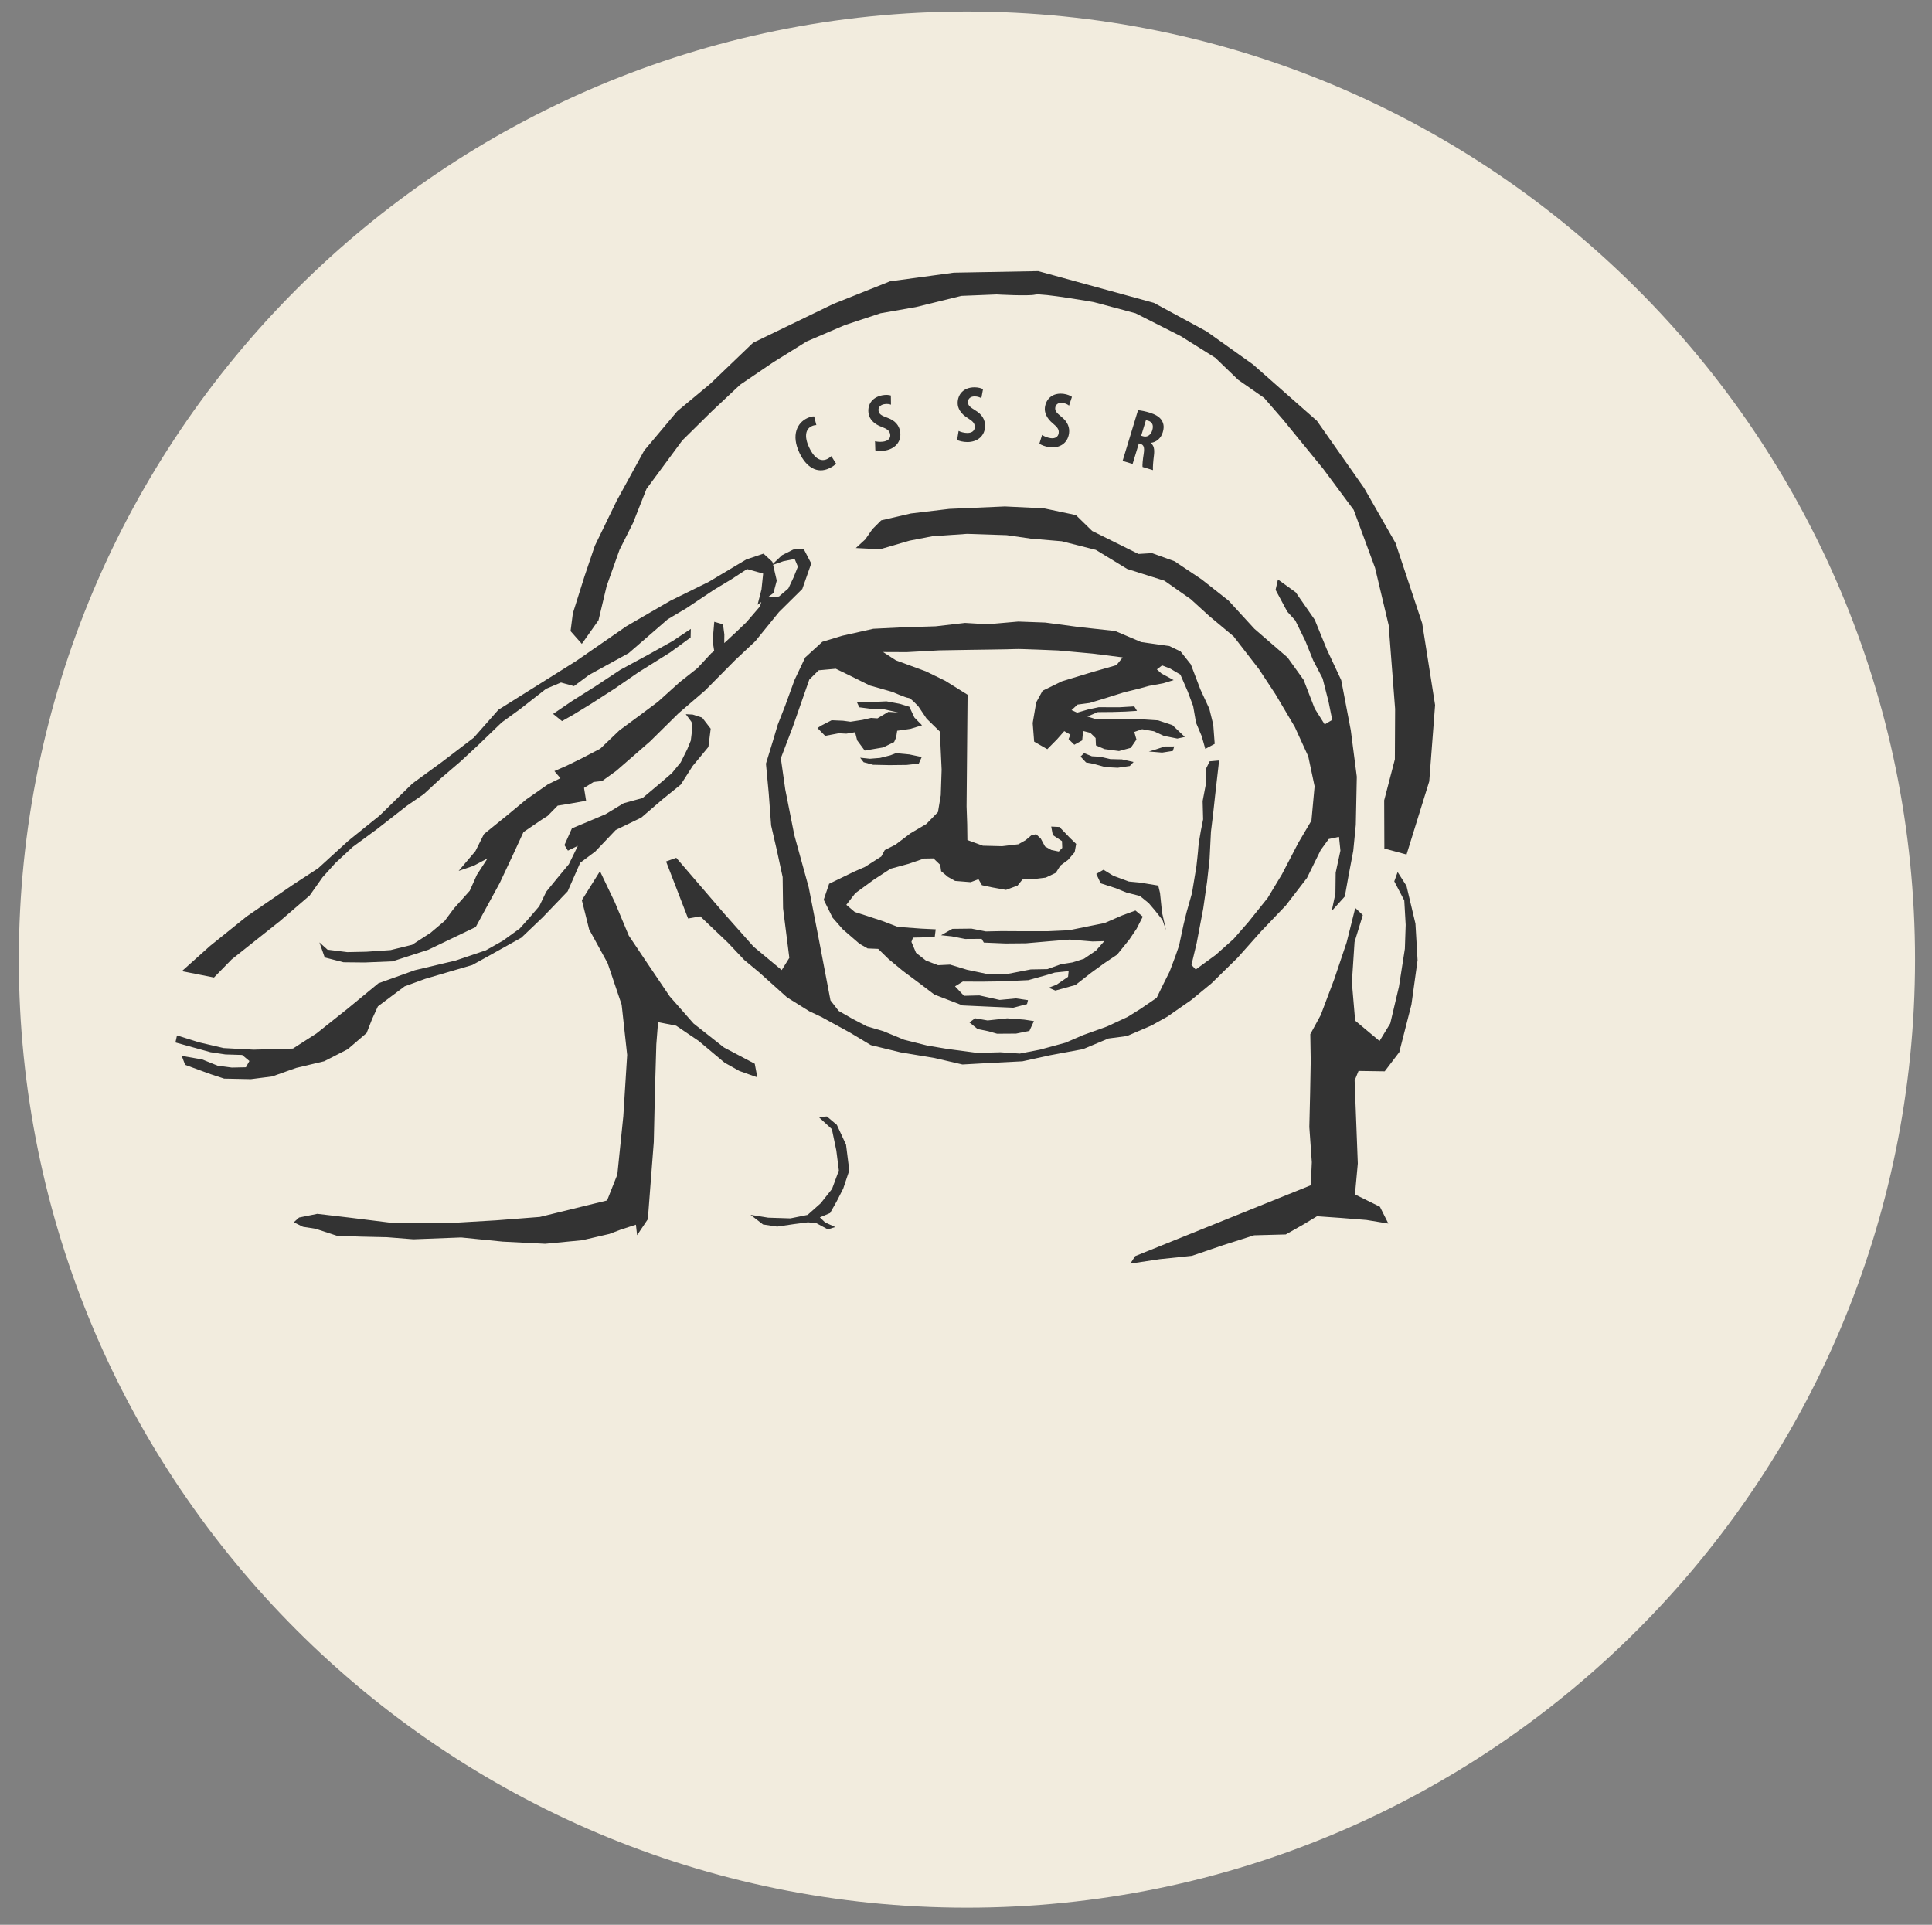 <svg xmlns="http://www.w3.org/2000/svg" width="539" height="537" viewBox="0 0 539 537"><rect x="0" y="0" width="539" height="537" fill="#808080" stroke="none"/><path fill-rule="evenodd" clip-rule="evenodd" fill="#F2ECDE" d="M269.76 3.22c146.084 0 264.508 118.425 264.508 264.508S415.844 532.234 269.76 532.234c-146.08 0-264.506-118.424-264.506-264.507S123.677 3.22 269.76 3.22z"/><path fill-rule="evenodd" clip-rule="evenodd" fill="#333" d="M396.77 173.875l-7.442-22.39-8.756-15.325-13.174-18.763-17.842-15.726-12.95-9.214-14.687-7.963-32.27-8.85-23.537.425-17.83 2.422-15.774 6.296-22.415 10.848-11.887 11.39-9.265 7.715-9.228 10.975-7.703 14.072-6.062 12.49-2.87 8.483-3.262 10.363-.638 4.95 3.143 3.558 4.655-6.58 2.28-9.582 3.58-10.066 3.782-7.527 3.744-9.475 9.985-13.518 8.307-8.2 7.834-7.35 9.205-6.248 9.37-5.826 10.633-4.56 9.947-3.298 9.89-1.736 12.666-3.12 9.855-.4s8.886.506 10.753.046c1.865-.46 16.293 2.08 16.293 2.08L316.8 87.4l12.654 6.404 9.594 6.014 6.382 6.145 7.253 5.047 5.33 6.143 11.167 13.684 8.482 11.426 5.965 16.186 3.793 15.973 1.798 23.35-.07 14.07-2.98 11.438.048 13.447 6.19 1.678 6.334-20.417 1.63-21.292-3.6-22.818zm-4.38 73.278l-2.47-3.863-.934 2.6 2.79 5.328.39 6.805-.226 6.676-1.653 10.597-2.422 10.23-2.99 4.906-6.806-5.683-.91-10.657.743-11.285 2.304-7.502-2.103-1.997-2.41 9.617-3.45 10.255-3.78 10.02-2.908 5.33.12 7.443-.166 8.98-.225 9.476.697 9.83-.296 6.428-48.998 19.768-1.336 2.09 8.19-1.24 8.967-.933 8.73-2.977 8.647-2.754 8.826-.236 5.15-2.918 3.57-2.162 6.746.474 7.053.566 6.098 1.003-2.352-4.69-6.96-3.438.793-8.625-.887-23.158 1.088-2.67 7.303.105 4.064-5.34 3.39-13.27 1.714-12.383-.59-10.21-2.503-10.54zM64.685 267.63l13.47-10.703 8.258-7.114 3.57-5.057 3.59-3.984 4.833-4.487 6.794-4.987 8.354-6.522 4.654-3.202 4.75-4.396 5.542-4.75 4.703-4.358 6.77-6.523 5.104-3.697 7.29-5.696 4.135-1.736 3.628 1.003 4.218-3.13 11.06-6.084 10.893-9.44 5.21-3.085 7.6-5.08 4.915-2.964 4.395-2.872 4.49 1.265-.462 4.41-1.1 4.285 1.047-.77-.386 1.243-3.77 4.396-2.824 2.705-3.36 3.11.03-2.414-.38-2.825-2.434-.695-.46 5.328.443 2.828-.82.61-3.842 4.15-4.984 3.934-6.076 5.482-5.28 3.935-5.448 4.02-5.34 5.113-5.306 2.766-4.135 2.02-3.354 1.464 1.68 1.985-3.44 1.68-6.07 4.227-5.08 4.22-6.738 5.458-2.386 4.76-4.68 5.518 4.16-1.418 3.91-2.08-2.977 4.574-1.998 4.465-4.455 4.986-2.54 3.428-3.935 3.318-5.152 3.344-6.014 1.477-6.77.46-5.317.107-5.495-.685-2.258-2.035 1.478 4.207 5.257 1.347 5.897.06 7.75-.32 10.007-3.237 13.222-6.345 6.7-12.29 3.85-8.2 2.764-5.99 5.022-3.426 1.725-1.1 2.8-2.86 2.813-.447 5.116-.91-.58-3.593 2.67-1.643 2.375-.27 3.958-2.85 9.43-8.212 7.938-7.833 7.398-6.357 8.437-8.52 5.577-5.233 6.605-8.128 6.51-6.44 2.494-7.114-2.127-4.087-2.906.21-3.12 1.572-2.208 2.104-.347.33-.14-.6-2.458-2.27-4.785 1.596-10.47 6.25-10.81 5.33-12.16 7.052-14.048 9.713-10.75 6.747-10.942 6.852-6.9 7.812-8.933 6.818-8.153 5.943-9.146 8.943-8.684 6.995-8.496 7.74-7.076 4.607-12.81 8.79-10.22 8.224-7.892 7.065 8.957 1.772 4.978-5.097zM215.78 165.464l.922-3.474-1.022-4.41 2.878-1.002 3.142-.626.897 2.14-1.17 2.93-1.488 3.154-2.6 2.232-2.353.26-.568-.203 1.36-1.002zm17.69 148.367l-2.783-2.34-2.286.15 3.68 3.386 1.24 5.955.71 5.574-1.907 5.158-3.173 3.998-3.634 3.234-4.812.975-6.194-.196-4.927-.8 3.492 2.696 3.942.593 4.645-.688 3.97-.507 2.375.266 3.154 1.712 2.04-.656-2.844-1.32-1.427-1.38 2.853-1.207 1.78-3.147 1.88-3.67 1.692-5.06-.904-7.194-2.56-5.53zm92.327-30.28l6.536-4.55 5.7-4.694 7.272-7.138 6.51-7.317 6.918-7.245 5.892-7.663 3.834-7.79 2.232-3.07 2.87-.61.398 3.85-1.326 6.13-.07 5.83-1.042 4.89 3.666-4.068 1.013-5.665 1.34-7.06.71-7.254.277-13.434-1.68-12.99-2.666-13.952-4.003-8.557-3.39-8.3-5.304-7.636-4.954-3.58-.66 2.886 3.247 6.06 2.254 2.49 2.8 5.693 2.178 5.402 2.644 5.062 1.66 6.516 1.02 5.06-2.103 1.25-2.78-4.41-3.106-8.025-4.48-6.237-9.25-7.998-7.197-7.854-7.527-5.932-7.544-5.048-6.28-2.27-3.794.23-12.91-6.41-4.543-4.432-8.955-1.893-10.86-.518-15.526.68-10.728 1.284-8.25 1.914-2.475 2.483-1.956 2.814-2.642 2.424 6.757.344 8.224-2.4 6.355-1.227 9.69-.672 11.07.366 6.734.968 8.637.733 9.51 2.412 8.73 5.317 10.388 3.283 7.327 5.14 5.233 4.762 6.735 5.623 7.085 9.155 4.614 7.012 5.373 9.088 3.758 8.223 1.767 8.34-.88 9.57-3.672 6.223-4.56 8.762-3.983 6.6-5.41 6.756-4.117 4.71-5.013 4.46-5.537 4.04-1.182-1.295 1.455-6.104 1.828-9.62 1.077-7.52.688-6.225.384-7.657.618-5.09.56-5.168.71-6.232.39-3.41-2.638.234-1 2.035.078 3.607-1.035 5.444.135 5.09-.645 3.255s-.694 3.915-.694 4.56-.533 5.324-.533 5.324l-1.233 7.443-1.503 5.31-.863 3.523-1.24 5.828-1.02 2.943-1.604 4.274-1.857 3.715-1.767 3.635-4.474 3.063-3.663 2.282-5.73 2.66-6.67 2.395-4.893 2.12-7.137 1.94-5.623 1.094-5.43-.363-6.402.178-8.303-1.1-5.637-.94-6.5-1.632-5.786-2.39-4.586-1.347-4.12-2.148-3.77-2.162-2.283-2.942-3.184-16.724-2.87-14.76-4.028-14.612-2.53-12.76-1.234-8.7 3.34-8.776 4.6-13.165 2.618-2.594 4.764-.433 4.097 1.993 5.43 2.693 6.174 1.75s3.978 1.716 4.6 1.716c.625 0 2.774 2.39 2.774 2.39l2.274 3.382 3.693 3.607.496 10.628-.24 7.132-.787 4.7-3.255 3.332-4.41 2.594-4.195 3.176-2.985 1.504-.957 1.78-4.557 2.906-3.013 1.32-6.992 3.388-1.51 4.458 2.48 5.005 2.857 3.26 4.665 4.027 2.254 1.297 2.942.12 2.963 2.894 3.97 3.284 4.31 3.212 4.422 3.353 7.897 3.047 8.67.396 5.474.234 3.82-1.013.264-1.1-3.348-.49-4.566.426-5.643-1.255-4.296.106-2.5-2.643 2.175-1.333 5.104.03 4.31-.06 4.524-.162 4.345-.204 5.388-1.503 1.986-.608 3.863-.398-.163 1.587-3.212 2.196-2.19.846 1.865.792 5.622-1.56 4.39-3.432 3.57-2.595 3.646-2.44 3.41-4.224 2.027-3.005 1.724-3.375-2.05-1.702-3.745 1.375-4.877 2.126-4.59.914-5.344 1.09-6.01.27H286l-6.557-.036-4.408.092-4.02-.787-5.332.064-3.14 1.79 3.026.313 3.68.724 4.62-.028.603 1.033 6.02.25 5.734-.05 6.678-.583 5.523-.452 6.4.53 3.254-.098-2.31 2.637-3.36 2.29-3.198 1.014-3.22.505-3.8 1.368-4.607.08-6.764 1.31-5.842-.12-5.217-1.1-4.707-1.43-3.35.163-3.386-1.297-2.758-2.163-1.284-3.056.44-1.184 2.863-.063 3.185-.007.282-2.246-4.04-.192-6.516-.48-4.267-1.632-4.374-1.445-3.39-1.086-2.347-2 2.523-3.253 5.17-3.78 4.67-3.04 5.013-1.363 4.31-1.475 2.624-.042 1.885 1.81.254 1.757 1.908 1.604 1.992 1.115 4.338.347 2.185-.82.965 1.672 2.75.59 3.962.715 3.227-1.21 1.36-1.69 2.895-.085 3.595-.44 2.807-1.332 1.29-2.027 2.142-1.595 1.835-2.126.418-2.324-1.765-1.708-2.898-3.013-2.29-.115.44 2.376 2.558 1.675.078 1.892-.97 1.014-2.085-.43-1.752-.973-1.183-2.197-1.298-1.227-1.347.32-1.574 1.332-2.036 1.155-4.537.54-5.36-.136-4.323-1.583-.057-4.43-.17-4.955.276-31.156-6.185-3.866-5.48-2.673-8.336-3.06-3.56-2.31 6.614.026 9.03-.497 8.976-.15s11.528-.14 12.436-.22 11.79.398 11.79.398l9.563.872 8.434 1.064-1.744 2.162-6.975 2-8.266 2.515-5.367 2.625-1.78 3.254-.978 5.75.406 5.195 3.664 2.106 2.714-2.75 2.015-2.29 1.714.993-.503 1.227 1.597 1.582 2.205-1.22.242-2.623 2.006.51 1.49 1.46.093 2.055 2.41 1.035 4.02.54 3.282-.895 1.59-2.31-.605-2.12 2.184-.767 3.312.583 2.742 1.276 3.758.752 2.106-.453-3.462-3.297-4.012-1.333-4.573-.297-3.73-.028-5.784.042-3.524-.142-2.106-.646 2.908-1.227 4.188-.036 3.453-.105 3.296-.205-.76-1.247-4.195.248-5.728-.02-2.907.616-3.105.9-1.56-.71 1.667-1.543 3.38-.446 4.312-1.31 5.294-1.667 3.666-.894 3.304-.895 3.978-.73 2.893-.885-3.397-1.83-1.298-1.155 1.46-1.113 2.312.914 2.793 1.66 2.05 4.72 1.51 4.058.807 4.644 1.574 3.73 1.008 3.565 2.623-1.404-.403-5.353-1.1-4.445-2.494-5.396-2.658-6.97-2.872-3.623-3.11-1.496-7.878-1.112-7.25-3.09-10.097-1.1-9.43-1.255-7.514-.277-8.57.752-6.282-.376-8.194.95-9.14.284-8.25.404-8.642 1.936-5.58 1.694-4.778 4.367-2.97 6.26-2.58 7.09-2.1 5.375-1.433 4.805-1.87 6.097.772 8.217.674 9.04 1.61 6.983 1.603 7.408.114 8.708 1.75 13.83-2.126 3.41-7.846-6.527-8.225-9.266-13.35-15.533-2.843 1.02 6.146 15.918 3.416-.596 2.693 2.58 4.962 4.716 4.594 4.863 4.16 3.46 7.8 6.997 6.18 3.855 3.404 1.604 7.954 4.352 5.827 3.494 8.253 2.014 9.493 1.58 7.813 1.815 8.585-.48 8.14-.41 7.647-1.68 9.267-1.717 7.096-2.972 5.184-.693 6.798-2.926 4.552-2.533zM210.57 296.778l-8.588-4.535-8.484-6.688-6.665-7.586-5.884-8.707-5.53-8.247-3.876-9.262-4.158-8.696-5.058 8.08 2.043 8.177 5.15 9.407 3.914 11.59 1.535 14.003-1.074 17.107-1.668 16.28-2.86 7.22-18.75 4.597-12.17.945-13.812.812-15.727-.153-11.367-1.407-9.015-1.063-5.08 1.03-1.48 1.323 2.542 1.262 3.557.558 5.94 1.948 6.605.238 7.35.166 7.372.58 13.317-.51 11.58 1.158 11.886.604 10.314-.993 7.586-1.758 3.048-1.16 4.348-1.417.33 2.932 3-4.468.65-8.507 1.006-13.033.307-13.694.4-13.563.485-6.18 5.045.993 6.274 4.242 7.23 6.072 4.136 2.316 5.01 1.784-.72-3.793zm100.696-48.99l2.994 1.225 3.758.948 2.454 1.994L322.21 254l2.108 2.658.983 2.88-1.105-4.936-.567-5.477-.496-2.064-5.006-.823-3.19-.3-4.342-1.605-2.73-1.683-2.02 1.16 1.232 2.623 4.192 1.358zm.567-33.593l3.357-.488 1.072-1.125-3.26-.725-3.235-.08-2.792-.647-2.365-.142-2.162-.876-.984.956 1.516 1.64 2.146.407 3.277.903 3.43.178zm-85.43-95.27c.58-.277.98-.32 1.35-.323l-.613-2.42c-.348-.055-1.076.07-2 .51-2.633 1.258-4.518 4.6-2.082 9.703 1.84 3.858 4.84 5.905 8.316 4.246.905-.433 1.58-.927 1.876-1.29l-1.315-2.087c-.274.255-.728.595-1.17.806-1.608.766-3.438.085-4.982-3.15-1.6-3.356-.87-5.284.62-5.995zm20.212-6.148c.808-.162 1.49-.05 1.957.13l-.037-2.56c-.466-.178-1.436-.256-2.418-.06-3.057.614-4.234 2.895-3.76 5.252.266 1.332 1.34 2.728 3.594 3.547 1.41.56 2.17.95 2.383 2.02.192.96-.344 1.796-1.675 2.063-.81.163-1.882.128-2.537-.082l.08 2.55c.56.183 1.756.26 2.936.024 2.86-.573 4.492-2.74 3.953-5.425-.31-1.55-1.308-2.895-3.51-3.68-1.764-.645-2.292-1.016-2.467-1.89-.16-.783.28-1.643 1.503-1.89zm23.292 8.02c-.822 0-1.87-.242-2.47-.573l-.418 2.516c.51.286 1.67.595 2.87.592 2.915-.006 4.94-1.813 4.932-4.55-.005-1.58-.72-3.094-2.727-4.292-1.604-.975-2.05-1.44-2.053-2.332-.002-.8.598-1.56 1.845-1.562.823-.002 1.47.24 1.893.508l.463-2.517c-.423-.266-1.36-.53-2.36-.53-3.115.008-4.715 2.015-4.71 4.42.004 1.357.786 2.935 2.838 4.177 1.27.82 1.94 1.353 1.943 2.444.002.98-.686 1.695-2.045 1.697zm23.19 1.448c-.816-.11-1.822-.493-2.372-.904l-.757 2.438c.47.355 1.575.818 2.768.978 2.892.39 5.14-1.127 5.505-3.843.213-1.567-.29-3.163-2.117-4.622-1.458-1.183-1.837-1.706-1.72-2.59.107-.793.805-1.463 2.04-1.297.817.11 1.424.438 1.81.76l.798-2.432c-.382-.32-1.273-.71-2.27-.843-3.087-.417-4.943 1.356-5.265 3.74-.182 1.346.38 3.017 2.246 4.525 1.147.987 1.74 1.606 1.593 2.687-.13.973-.91 1.587-2.256 1.406zm31.278-1.588c.377-1.235.392-2.278-.242-3.333-.663-1.11-1.978-1.765-3.51-2.23-1.066-.325-2.206-.555-3.132-.65l-4.3 14.145 2.79.85 1.743-5.73.426.128c.916.278 1.207.925.925 2.77-.273 1.664-.394 3.21-.325 3.673l2.917.886c-.094-.61.06-2.495.27-4.178.197-1.64-.02-2.684-.88-3.387l.015-.04c1.65-.22 2.838-1.37 3.303-2.905zm-5.487 1.054l-.51-.155 1.302-4.282c.17-.018.45.045.707.123 1.223.418 1.453 1.42 1.078 2.656-.382 1.255-1.362 2.028-2.577 1.658zM90.43 296.095l6.58-3.367 5.272-4.525 1.5-3.828 1.642-3.593 7.468-5.6 5.73-2.09 6.735-1.986 6.415-1.88 4.8-2.657 8.896-4.975 5.966-5.695 6.936-7.23 3.498-7.965 4.205-3.14 5.707-6.004 7.138-3.46 5.777-4.986 5.235-4.23 3.307-5.175 4.396-5.318.64-5.092-2.388-3.095-2.623-.85-1.938-.107 1.595 2.162.19 2.02-.39 3.19-.96 2.352-1.854 3.722-2.458 3-3.31 2.85-4.892 4.11-5.246 1.43-5.034 3.06-3.875 1.642-5.54 2.328-2.08 4.655.97 1.547 2.764-1.323-2.504 5.116-3.296 3.97-3.014 3.7-1.948 4.053-3.014 3.51-2.458 2.73-4.69 3.39-4.726 2.67-8.39 2.836-11.425 2.716-10.175 3.65-8.496 7.01-8.79 6.993-6.547 4.205-10.99.31-8.353-.45-6.853-1.597-6.156-1.926-.436 1.962 9.77 2.718 4.172.625 4.668.142 2.03 1.69-.98 1.746-3.933.083-3.97-.53-4.29-1.738-5.705-.992.945 2.505 7.135 2.61 3.747 1.23 7.455.154 5.944-.76 6.677-2.375 7.825-1.86zm69.498-96.687l5.14-3.153 6.44-4.15 6.628-4.558 8.874-5.554 5.66-4.136.06-2.398-5.082 3.39-6.263 3.51-8.34 4.523-6.83 4.513-6.628 4.185-5.282 3.593 2.493 2.006 3.13-1.773zm167.66 8.84l-2.64.01-2.827.93-.89.26-.713.21 3.704.31 2.987-.47.383-1.25zm-79.74-9.652l-3.05 1.817-1.79-.125-2.393.558-3.35.505-2.073-.28-3.173-.134-2.873 1.48-1.09.69 2.145 2.19 3.802-.718 2.127.106 2.43-.408.575 2.268 2.11 2.855 5.157-.88 3.04-1.488.56-1.267.3-1.896 3.704-.53 3.226-.987-2.136-2.187-1.4-2.987-2.65-.816-3.73-.7-4.91.24-3.32.035.654 1.39 2.942.38 3.518.08 4.387.985s-.467-.028-1.014-.064l-1.726-.11zm2.09 11.528l-1.542.603-2.88.727-2.826.23-2.72-.292.973 1.257 2.624.717 4.537.097 4.83-.053 3.394-.372.824-1.835-3.456-.727-3.758-.354zm31.047 73.988l-5.46.587-3.482-.606-1.586 1.16 2.277 1.844 2.995.61 2.436.7 5.308-.035 3.714-.754 1.265-2.738-2.79-.417-4.68-.354z"/></svg>